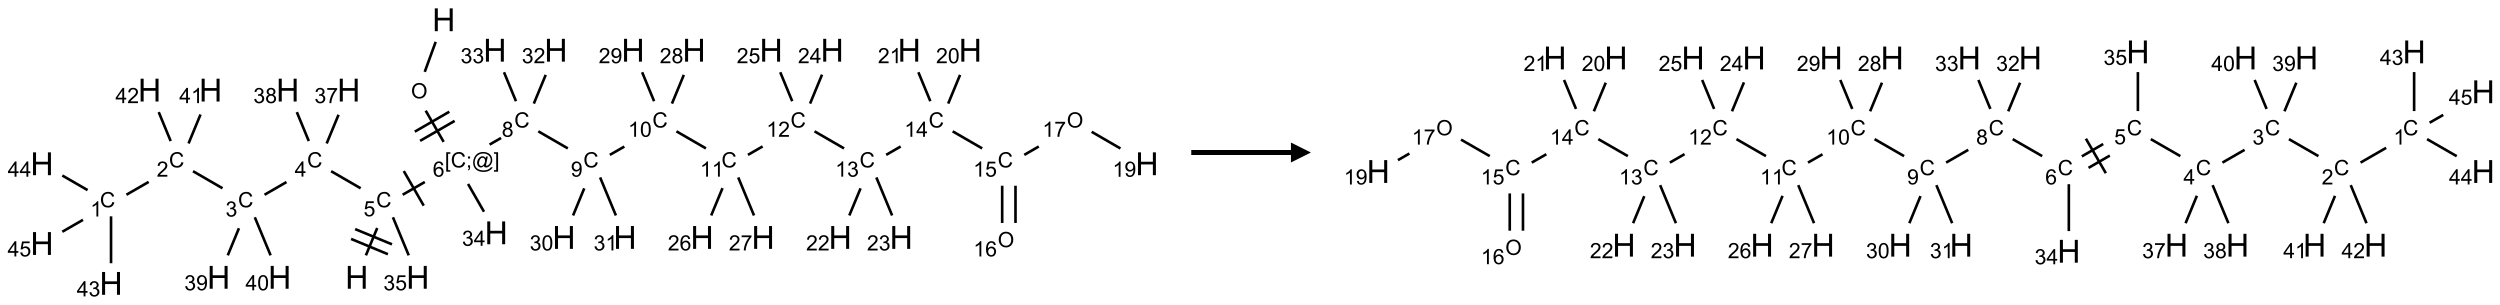 <?xml version="1.0" encoding="UTF-8"?>
<svg xmlns="http://www.w3.org/2000/svg" xmlns:xlink="http://www.w3.org/1999/xlink" width="1254" height="153" viewBox="0 0 1254 153">
<defs>
<g>
<g id="glyph-0-0">
<path d="M 2 0 L 2 -10 L 10 -10 L 10 0 Z M 2.25 -0.25 L 9.75 -0.25 L 9.75 -9.75 L 2.25 -9.75 Z M 2.25 -0.25 "/>
</g>
<g id="glyph-0-1">
<path d="M 1.281 0 L 1.281 -11.453 L 2.797 -11.453 L 2.797 -6.75 L 8.75 -6.75 L 8.75 -11.453 L 10.266 -11.453 L 10.266 0 L 8.75 0 L 8.75 -5.398 L 2.797 -5.398 L 2.797 0 Z M 1.281 0 "/>
</g>
<g id="glyph-1-0">
<path d="M 1.332 0 L 1.332 -6.668 L 6.668 -6.668 L 6.668 0 Z M 1.5 -0.168 L 6.5 -0.168 L 6.5 -6.5 L 1.5 -6.5 Z M 1.5 -0.168 "/>
</g>
<g id="glyph-1-1">
<path d="M 0.516 -3.719 C 0.516 -4.984 0.855 -5.977 1.535 -6.695 C 2.215 -7.414 3.094 -7.77 4.172 -7.77 C 4.875 -7.77 5.512 -7.602 6.078 -7.266 C 6.645 -6.93 7.074 -6.461 7.371 -5.855 C 7.668 -5.254 7.816 -4.57 7.816 -3.809 C 7.816 -3.035 7.66 -2.34 7.348 -1.73 C 7.035 -1.117 6.594 -0.656 6.02 -0.34 C 5.449 -0.027 4.828 0.129 4.168 0.129 C 3.449 0.129 2.805 -0.043 2.238 -0.391 C 1.672 -0.738 1.246 -1.211 0.953 -1.812 C 0.66 -2.414 0.516 -3.047 0.516 -3.719 Z M 1.559 -3.703 C 1.559 -2.781 1.805 -2.059 2.301 -1.527 C 2.793 -1 3.414 -0.734 4.16 -0.734 C 4.922 -0.734 5.547 -1 6.039 -1.535 C 6.531 -2.07 6.777 -2.828 6.777 -3.812 C 6.777 -4.434 6.672 -4.977 6.461 -5.441 C 6.25 -5.902 5.945 -6.262 5.539 -6.52 C 5.133 -6.773 4.68 -6.902 4.176 -6.902 C 3.461 -6.902 2.848 -6.656 2.332 -6.164 C 1.816 -5.672 1.559 -4.852 1.559 -3.703 Z M 1.559 -3.703 "/>
</g>
<g id="glyph-1-2">
<path d="M 0.723 2.121 L 0.723 -7.637 L 2.793 -7.637 L 2.793 -6.859 L 1.66 -6.859 L 1.66 1.344 L 2.793 1.344 L 2.793 2.121 Z M 0.723 2.121 "/>
</g>
<g id="glyph-1-3">
<path d="M 6.27 -2.676 L 7.281 -2.422 C 7.07 -1.594 6.688 -0.961 6.137 -0.523 C 5.586 -0.086 4.914 0.129 4.121 0.129 C 3.297 0.129 2.629 -0.039 2.113 -0.371 C 1.598 -0.707 1.203 -1.191 0.934 -1.828 C 0.664 -2.465 0.531 -3.145 0.531 -3.875 C 0.531 -4.672 0.684 -5.363 0.988 -5.957 C 1.293 -6.547 1.723 -6.996 2.285 -7.305 C 2.844 -7.613 3.461 -7.766 4.137 -7.766 C 4.898 -7.766 5.543 -7.57 6.062 -7.184 C 6.582 -6.793 6.945 -6.246 7.152 -5.543 L 6.156 -5.309 C 5.98 -5.863 5.723 -6.266 5.387 -6.52 C 5.051 -6.773 4.625 -6.902 4.113 -6.902 C 3.527 -6.902 3.039 -6.762 2.645 -6.48 C 2.25 -6.199 1.973 -5.82 1.812 -5.348 C 1.652 -4.871 1.574 -4.383 1.574 -3.879 C 1.574 -3.23 1.668 -2.664 1.855 -2.18 C 2.047 -1.695 2.34 -1.332 2.738 -1.094 C 3.137 -0.855 3.57 -0.734 4.035 -0.734 C 4.602 -0.734 5.082 -0.898 5.473 -1.223 C 5.867 -1.551 6.133 -2.035 6.27 -2.676 Z M 6.27 -2.676 "/>
</g>
<g id="glyph-1-4">
<path d="M 0.949 -4.465 L 0.949 -5.531 L 2.016 -5.531 L 2.016 -4.465 Z M 0.949 0 L 0.949 -1.066 L 2.016 -1.066 L 2.016 0 C 2.016 0.391 1.945 0.711 1.809 0.949 C 1.668 1.191 1.449 1.379 1.145 1.512 L 0.887 1.109 C 1.082 1.023 1.23 0.895 1.324 0.727 C 1.418 0.559 1.469 0.316 1.48 0 Z M 0.949 0 "/>
</g>
<g id="glyph-1-5">
<path d="M 6.047 -0.848 C 5.82 -0.59 5.57 -0.379 5.289 -0.223 C 5.008 -0.062 4.73 0.016 4.449 0.016 C 4.141 0.016 3.84 -0.074 3.547 -0.254 C 3.254 -0.434 3.02 -0.715 2.836 -1.09 C 2.652 -1.465 2.562 -1.875 2.562 -2.324 C 2.562 -2.875 2.703 -3.43 2.988 -3.98 C 3.27 -4.535 3.621 -4.953 4.043 -5.23 C 4.461 -5.508 4.871 -5.645 5.266 -5.645 C 5.566 -5.645 5.855 -5.566 6.129 -5.41 C 6.402 -5.25 6.641 -5.012 6.84 -4.688 L 7.016 -5.496 L 7.949 -5.496 L 7.199 -2 C 7.094 -1.516 7.043 -1.246 7.043 -1.191 C 7.043 -1.098 7.078 -1.02 7.148 -0.949 C 7.219 -0.883 7.305 -0.848 7.406 -0.848 C 7.59 -0.848 7.832 -0.953 8.129 -1.168 C 8.527 -1.445 8.84 -1.816 9.07 -2.285 C 9.301 -2.75 9.418 -3.234 9.418 -3.73 C 9.418 -4.309 9.27 -4.852 8.973 -5.355 C 8.676 -5.859 8.23 -6.262 7.645 -6.562 C 7.055 -6.863 6.406 -7.016 5.691 -7.016 C 4.879 -7.016 4.137 -6.824 3.465 -6.445 C 2.793 -6.066 2.273 -5.52 1.902 -4.809 C 1.535 -4.098 1.348 -3.34 1.348 -2.527 C 1.348 -1.676 1.535 -0.941 1.902 -0.328 C 2.273 0.285 2.809 0.742 3.508 1.035 C 4.207 1.328 4.984 1.473 5.832 1.473 C 6.742 1.473 7.504 1.32 8.121 1.016 C 8.734 0.711 9.195 0.34 9.5 -0.098 L 10.441 -0.098 C 10.266 0.266 9.961 0.637 9.531 1.016 C 9.102 1.395 8.59 1.695 7.996 1.914 C 7.402 2.133 6.688 2.246 5.848 2.246 C 5.078 2.246 4.367 2.145 3.715 1.949 C 3.066 1.75 2.512 1.453 2.051 1.055 C 1.594 0.656 1.25 0.199 1.016 -0.316 C 0.723 -0.973 0.578 -1.684 0.578 -2.441 C 0.578 -3.289 0.75 -4.098 1.098 -4.863 C 1.523 -5.805 2.125 -6.527 2.902 -7.027 C 3.684 -7.527 4.629 -7.777 5.738 -7.777 C 6.602 -7.777 7.375 -7.602 8.059 -7.246 C 8.746 -6.895 9.285 -6.371 9.684 -5.672 C 10.02 -5.07 10.188 -4.418 10.188 -3.715 C 10.188 -2.707 9.832 -1.812 9.125 -1.031 C 8.492 -0.328 7.801 0.02 7.051 0.02 C 6.812 0.02 6.617 -0.016 6.473 -0.09 C 6.324 -0.16 6.215 -0.266 6.145 -0.402 C 6.102 -0.488 6.066 -0.637 6.047 -0.848 Z M 3.527 -2.262 C 3.527 -1.785 3.641 -1.414 3.863 -1.152 C 4.09 -0.887 4.348 -0.754 4.641 -0.754 C 4.836 -0.754 5.039 -0.812 5.254 -0.93 C 5.469 -1.047 5.676 -1.219 5.871 -1.449 C 6.066 -1.676 6.23 -1.969 6.355 -2.32 C 6.48 -2.672 6.543 -3.027 6.543 -3.379 C 6.543 -3.852 6.426 -4.219 6.191 -4.48 C 5.957 -4.738 5.672 -4.871 5.332 -4.871 C 5.109 -4.871 4.902 -4.812 4.707 -4.699 C 4.512 -4.586 4.32 -4.406 4.137 -4.156 C 3.953 -3.906 3.805 -3.602 3.691 -3.246 C 3.582 -2.887 3.527 -2.559 3.527 -2.262 Z M 3.527 -2.262 "/>
</g>
<g id="glyph-1-6">
<path d="M 2.27 2.121 L 0.203 2.121 L 0.203 1.344 L 1.332 1.344 L 1.332 -6.859 L 0.203 -6.859 L 0.203 -7.637 L 2.27 -7.637 Z M 2.27 2.121 "/>
</g>
<g id="glyph-1-7">
<path d="M 5.309 -5.766 L 4.375 -5.691 C 4.293 -6.059 4.172 -6.328 4.02 -6.496 C 3.766 -6.762 3.453 -6.895 3.082 -6.895 C 2.785 -6.895 2.523 -6.812 2.297 -6.645 C 2 -6.43 1.77 -6.117 1.598 -5.703 C 1.43 -5.289 1.34 -4.703 1.332 -3.938 C 1.559 -4.281 1.836 -4.535 2.16 -4.703 C 2.488 -4.871 2.828 -4.953 3.188 -4.953 C 3.812 -4.953 4.344 -4.723 4.785 -4.262 C 5.223 -3.801 5.441 -3.207 5.441 -2.48 C 5.441 -2 5.34 -1.555 5.133 -1.145 C 4.926 -0.73 4.641 -0.418 4.281 -0.199 C 3.922 0.02 3.512 0.129 3.051 0.129 C 2.27 0.129 1.633 -0.156 1.141 -0.73 C 0.648 -1.305 0.402 -2.254 0.402 -3.574 C 0.402 -5.051 0.672 -6.121 1.219 -6.793 C 1.695 -7.375 2.336 -7.668 3.141 -7.668 C 3.742 -7.668 4.234 -7.5 4.617 -7.16 C 5 -6.824 5.23 -6.359 5.309 -5.766 Z M 1.48 -2.473 C 1.48 -2.152 1.547 -1.844 1.684 -1.547 C 1.82 -1.25 2.016 -1.027 2.262 -0.871 C 2.508 -0.719 2.766 -0.641 3.035 -0.641 C 3.434 -0.641 3.773 -0.801 4.059 -1.121 C 4.344 -1.441 4.484 -1.875 4.484 -2.422 C 4.484 -2.949 4.344 -3.367 4.062 -3.668 C 3.781 -3.973 3.426 -4.125 3 -4.125 C 2.578 -4.125 2.219 -3.973 1.922 -3.668 C 1.625 -3.363 1.48 -2.969 1.48 -2.473 Z M 1.48 -2.473 "/>
</g>
<g id="glyph-1-8">
<path d="M 0.441 -2 L 1.426 -2.082 C 1.5 -1.605 1.668 -1.242 1.934 -1.004 C 2.199 -0.762 2.52 -0.641 2.895 -0.641 C 3.348 -0.641 3.73 -0.812 4.043 -1.152 C 4.355 -1.492 4.512 -1.941 4.512 -2.504 C 4.512 -3.039 4.359 -3.461 4.059 -3.77 C 3.758 -4.078 3.367 -4.234 2.879 -4.234 C 2.578 -4.234 2.305 -4.164 2.062 -4.027 C 1.82 -3.891 1.629 -3.715 1.488 -3.496 L 0.609 -3.609 L 1.348 -7.531 L 5.145 -7.531 L 5.145 -6.637 L 2.098 -6.637 L 1.688 -4.582 C 2.145 -4.902 2.625 -5.062 3.129 -5.062 C 3.797 -5.062 4.359 -4.832 4.816 -4.371 C 5.277 -3.91 5.504 -3.312 5.504 -2.59 C 5.504 -1.898 5.305 -1.301 4.902 -0.797 C 4.41 -0.18 3.742 0.129 2.895 0.129 C 2.199 0.129 1.633 -0.062 1.195 -0.453 C 0.758 -0.844 0.504 -1.359 0.441 -2 Z M 0.441 -2 "/>
</g>
<g id="glyph-1-9">
<path d="M 3.449 0 L 3.449 -1.828 L 0.137 -1.828 L 0.137 -2.688 L 3.621 -7.637 L 4.387 -7.637 L 4.387 -2.688 L 5.418 -2.688 L 5.418 -1.828 L 4.387 -1.828 L 4.387 0 Z M 3.449 -2.688 L 3.449 -6.129 L 1.059 -2.688 Z M 3.449 -2.688 "/>
</g>
<g id="glyph-1-10">
<path d="M 0.449 -2.016 L 1.387 -2.141 C 1.492 -1.609 1.676 -1.227 1.934 -0.992 C 2.191 -0.758 2.508 -0.641 2.879 -0.641 C 3.32 -0.641 3.695 -0.793 3.996 -1.098 C 4.301 -1.402 4.453 -1.781 4.453 -2.234 C 4.453 -2.664 4.312 -3.02 4.031 -3.301 C 3.75 -3.578 3.391 -3.719 2.957 -3.719 C 2.781 -3.719 2.562 -3.684 2.297 -3.613 L 2.402 -4.438 C 2.465 -4.43 2.516 -4.426 2.551 -4.426 C 2.949 -4.426 3.312 -4.531 3.629 -4.738 C 3.949 -4.949 4.109 -5.27 4.109 -5.703 C 4.109 -6.047 3.992 -6.332 3.762 -6.559 C 3.527 -6.785 3.227 -6.895 2.859 -6.895 C 2.496 -6.895 2.191 -6.781 1.949 -6.551 C 1.707 -6.324 1.547 -5.98 1.48 -5.52 L 0.543 -5.688 C 0.656 -6.316 0.918 -6.805 1.324 -7.148 C 1.73 -7.492 2.234 -7.668 2.84 -7.668 C 3.254 -7.668 3.641 -7.578 3.988 -7.398 C 4.34 -7.219 4.609 -6.977 4.793 -6.668 C 4.98 -6.359 5.074 -6.031 5.074 -5.684 C 5.074 -5.352 4.984 -5.051 4.809 -4.781 C 4.629 -4.512 4.367 -4.297 4.02 -4.137 C 4.473 -4.031 4.824 -3.816 5.074 -3.488 C 5.324 -3.16 5.449 -2.75 5.449 -2.254 C 5.449 -1.59 5.203 -1.023 4.719 -0.559 C 4.234 -0.098 3.617 0.137 2.875 0.137 C 2.203 0.137 1.648 -0.062 1.207 -0.465 C 0.762 -0.863 0.512 -1.379 0.449 -2.016 Z M 0.449 -2.016 "/>
</g>
<g id="glyph-1-11">
<path d="M 5.371 -0.902 L 5.371 0 L 0.324 0 C 0.316 -0.227 0.352 -0.441 0.434 -0.652 C 0.562 -0.996 0.766 -1.332 1.051 -1.668 C 1.332 -2 1.742 -2.387 2.277 -2.824 C 3.105 -3.504 3.668 -4.043 3.957 -4.441 C 4.25 -4.84 4.395 -5.215 4.395 -5.566 C 4.395 -5.938 4.262 -6.254 3.996 -6.508 C 3.73 -6.762 3.387 -6.891 2.957 -6.891 C 2.508 -6.891 2.145 -6.754 1.875 -6.484 C 1.605 -6.215 1.469 -5.84 1.465 -5.359 L 0.5 -5.457 C 0.566 -6.176 0.812 -6.727 1.246 -7.102 C 1.676 -7.477 2.254 -7.668 2.98 -7.668 C 3.711 -7.668 4.293 -7.465 4.719 -7.059 C 5.145 -6.652 5.359 -6.148 5.359 -5.547 C 5.359 -5.242 5.297 -4.941 5.172 -4.645 C 5.047 -4.352 4.84 -4.039 4.551 -3.715 C 4.262 -3.387 3.777 -2.938 3.105 -2.371 C 2.543 -1.898 2.18 -1.578 2.02 -1.41 C 1.859 -1.242 1.73 -1.07 1.625 -0.902 Z M 5.371 -0.902 "/>
</g>
<g id="glyph-1-12">
<path d="M 3.973 0 L 3.035 0 L 3.035 -5.973 C 2.809 -5.758 2.516 -5.543 2.148 -5.328 C 1.781 -5.113 1.453 -4.953 1.16 -4.844 L 1.16 -5.75 C 1.684 -5.996 2.145 -6.297 2.535 -6.645 C 2.93 -6.996 3.207 -7.336 3.371 -7.668 L 3.973 -7.668 Z M 3.973 0 "/>
</g>
<g id="glyph-1-13">
<path d="M 0.582 -1.766 L 1.484 -1.848 C 1.562 -1.426 1.707 -1.117 1.922 -0.926 C 2.137 -0.734 2.414 -0.641 2.75 -0.641 C 3.039 -0.641 3.289 -0.707 3.508 -0.84 C 3.727 -0.973 3.902 -1.148 4.043 -1.367 C 4.18 -1.586 4.297 -1.887 4.391 -2.262 C 4.484 -2.637 4.531 -3.016 4.531 -3.406 C 4.531 -3.449 4.531 -3.512 4.527 -3.594 C 4.34 -3.297 4.082 -3.055 3.758 -2.867 C 3.434 -2.68 3.082 -2.59 2.703 -2.59 C 2.07 -2.59 1.535 -2.816 1.098 -3.277 C 0.66 -3.734 0.441 -4.34 0.441 -5.09 C 0.441 -5.863 0.672 -6.484 1.129 -6.957 C 1.586 -7.43 2.156 -7.668 2.844 -7.668 C 3.34 -7.668 3.793 -7.531 4.207 -7.266 C 4.617 -7 4.93 -6.617 5.145 -6.121 C 5.355 -5.629 5.465 -4.91 5.465 -3.973 C 5.465 -2.996 5.359 -2.223 5.145 -1.645 C 4.934 -1.066 4.617 -0.625 4.199 -0.324 C 3.781 -0.02 3.293 0.129 2.73 0.129 C 2.133 0.129 1.645 -0.035 1.266 -0.367 C 0.887 -0.699 0.66 -1.164 0.582 -1.766 Z M 4.422 -5.137 C 4.422 -5.676 4.277 -6.102 3.992 -6.418 C 3.707 -6.734 3.359 -6.891 2.957 -6.891 C 2.543 -6.891 2.18 -6.719 1.871 -6.379 C 1.562 -6.039 1.406 -5.598 1.406 -5.059 C 1.406 -4.57 1.555 -4.176 1.848 -3.871 C 2.141 -3.566 2.5 -3.418 2.934 -3.418 C 3.367 -3.418 3.723 -3.57 4.004 -3.871 C 4.281 -4.176 4.422 -4.598 4.422 -5.137 Z M 4.422 -5.137 "/>
</g>
<g id="glyph-1-14">
<path d="M 0.441 -3.766 C 0.441 -4.668 0.535 -5.395 0.723 -5.945 C 0.906 -6.496 1.184 -6.922 1.551 -7.219 C 1.918 -7.516 2.375 -7.668 2.934 -7.668 C 3.344 -7.668 3.703 -7.586 4.012 -7.418 C 4.32 -7.254 4.574 -7.016 4.777 -6.707 C 4.977 -6.395 5.137 -6.016 5.25 -5.57 C 5.363 -5.125 5.422 -4.523 5.422 -3.766 C 5.422 -2.871 5.328 -2.148 5.145 -1.598 C 4.961 -1.047 4.688 -0.621 4.32 -0.32 C 3.953 -0.02 3.492 0.129 2.934 0.129 C 2.195 0.129 1.617 -0.133 1.199 -0.66 C 0.695 -1.297 0.441 -2.332 0.441 -3.766 Z M 1.406 -3.766 C 1.406 -2.512 1.555 -1.68 1.848 -1.262 C 2.141 -0.848 2.5 -0.641 2.934 -0.641 C 3.363 -0.641 3.727 -0.848 4.02 -1.266 C 4.312 -1.684 4.457 -2.516 4.457 -3.766 C 4.457 -5.023 4.312 -5.859 4.02 -6.27 C 3.727 -6.684 3.359 -6.891 2.922 -6.891 C 2.492 -6.891 2.148 -6.707 1.891 -6.344 C 1.566 -5.879 1.406 -5.02 1.406 -3.766 Z M 1.406 -3.766 "/>
</g>
<g id="glyph-1-15">
<path d="M 0.504 -6.637 L 0.504 -7.535 L 5.449 -7.535 L 5.449 -6.809 C 4.961 -6.289 4.48 -5.602 4.004 -4.746 C 3.527 -3.887 3.156 -3.004 2.895 -2.098 C 2.707 -1.461 2.59 -0.762 2.535 0 L 1.574 0 C 1.582 -0.602 1.703 -1.328 1.926 -2.176 C 2.152 -3.027 2.477 -3.848 2.898 -4.637 C 3.32 -5.426 3.77 -6.094 4.246 -6.637 Z M 0.504 -6.637 "/>
</g>
<g id="glyph-1-16">
<path d="M 1.887 -4.141 C 1.496 -4.281 1.207 -4.484 1.02 -4.75 C 0.832 -5.016 0.738 -5.328 0.738 -5.699 C 0.738 -6.254 0.938 -6.719 1.34 -7.098 C 1.738 -7.477 2.27 -7.668 2.934 -7.668 C 3.598 -7.668 4.137 -7.473 4.543 -7.086 C 4.949 -6.699 5.152 -6.227 5.152 -5.672 C 5.152 -5.316 5.059 -5.008 4.871 -4.746 C 4.688 -4.484 4.406 -4.281 4.027 -4.141 C 4.496 -3.988 4.852 -3.742 5.098 -3.402 C 5.34 -3.062 5.465 -2.656 5.465 -2.184 C 5.465 -1.531 5.234 -0.98 4.77 -0.535 C 4.309 -0.09 3.703 0.129 2.949 0.129 C 2.195 0.129 1.586 -0.094 1.125 -0.539 C 0.664 -0.984 0.434 -1.543 0.434 -2.207 C 0.434 -2.703 0.559 -3.121 0.809 -3.457 C 1.062 -3.793 1.422 -4.02 1.887 -4.141 Z M 1.699 -5.73 C 1.699 -5.367 1.812 -5.074 2.047 -4.844 C 2.281 -4.613 2.582 -4.5 2.953 -4.5 C 3.312 -4.5 3.609 -4.613 3.84 -4.84 C 4.07 -5.066 4.188 -5.348 4.188 -5.676 C 4.188 -6.02 4.07 -6.309 3.832 -6.543 C 3.594 -6.777 3.297 -6.895 2.941 -6.895 C 2.586 -6.895 2.289 -6.781 2.051 -6.551 C 1.816 -6.324 1.699 -6.047 1.699 -5.73 Z M 1.395 -2.203 C 1.395 -1.938 1.461 -1.676 1.586 -1.426 C 1.711 -1.176 1.902 -0.984 2.152 -0.848 C 2.402 -0.711 2.672 -0.641 2.957 -0.641 C 3.406 -0.641 3.777 -0.785 4.066 -1.074 C 4.359 -1.363 4.504 -1.727 4.504 -2.172 C 4.504 -2.625 4.355 -2.996 4.055 -3.293 C 3.754 -3.586 3.379 -3.734 2.926 -3.734 C 2.484 -3.734 2.121 -3.59 1.832 -3.297 C 1.543 -3.004 1.395 -2.641 1.395 -2.203 Z M 1.395 -2.203 "/>
</g>
</g>
</defs>
<path fill="none" stroke-width="0.033" stroke-linecap="butt" stroke-linejoin="miter" stroke="rgb(0%, 0%, 0%)" stroke-opacity="1" stroke-miterlimit="10" d="M 4.937 0.277 L 4.8 0.653 " transform="matrix(40, 0, 0, 40, 21.053, 9.92)"/>
<path fill="none" stroke-width="0.033" stroke-linecap="butt" stroke-linejoin="miter" stroke="rgb(0%, 0%, 0%)" stroke-opacity="1" stroke-miterlimit="10" d="M 4.812 1.14 L 5.037 1.531 " transform="matrix(40, 0, 0, 40, 21.053, 9.92)"/>
<path fill="none" stroke-width="0.033" stroke-linecap="butt" stroke-linejoin="miter" stroke="rgb(0%, 0%, 0%)" stroke-opacity="1" stroke-miterlimit="10" d="M 4.742 1.518 L 5.175 1.268 " transform="matrix(40, 0, 0, 40, 21.053, 9.92)"/>
<path fill="none" stroke-width="0.033" stroke-linecap="butt" stroke-linejoin="miter" stroke="rgb(0%, 0%, 0%)" stroke-opacity="1" stroke-miterlimit="10" d="M 4.675 1.403 L 5.108 1.153 " transform="matrix(40, 0, 0, 40, 21.053, 9.92)"/>
<path fill="none" stroke-width="0.033" stroke-linecap="butt" stroke-linejoin="miter" stroke="rgb(0%, 0%, 0%)" stroke-opacity="1" stroke-miterlimit="10" d="M 4.801 2.034 L 4.523 2.194 " transform="matrix(40, 0, 0, 40, 21.053, 9.92)"/>
<path fill="none" stroke-width="0.033" stroke-linecap="butt" stroke-linejoin="miter" stroke="rgb(0%, 0%, 0%)" stroke-opacity="1" stroke-miterlimit="10" d="M 4.537 1.897 L 4.787 2.331 " transform="matrix(40, 0, 0, 40, 21.053, 9.92)"/>
<path fill="none" stroke-width="0.033" stroke-linecap="butt" stroke-linejoin="miter" stroke="rgb(0%, 0%, 0%)" stroke-opacity="1" stroke-miterlimit="10" d="M 4.204 2.611 L 4.062 2.954 " transform="matrix(40, 0, 0, 40, 21.053, 9.92)"/>
<path fill="none" stroke-width="0.033" stroke-linecap="butt" stroke-linejoin="miter" stroke="rgb(0%, 0%, 0%)" stroke-opacity="1" stroke-miterlimit="10" d="M 3.876 2.748 L 4.338 2.94 " transform="matrix(40, 0, 0, 40, 21.053, 9.92)"/>
<path fill="none" stroke-width="0.033" stroke-linecap="butt" stroke-linejoin="miter" stroke="rgb(0%, 0%, 0%)" stroke-opacity="1" stroke-miterlimit="10" d="M 3.927 2.625 L 4.389 2.816 " transform="matrix(40, 0, 0, 40, 21.053, 9.92)"/>
<path fill="none" stroke-width="0.033" stroke-linecap="butt" stroke-linejoin="miter" stroke="rgb(0%, 0%, 0%)" stroke-opacity="1" stroke-miterlimit="10" d="M 3.996 2.113 L 3.626 1.899 " transform="matrix(40, 0, 0, 40, 21.053, 9.92)"/>
<path fill="none" stroke-width="0.033" stroke-linecap="butt" stroke-linejoin="miter" stroke="rgb(0%, 0%, 0%)" stroke-opacity="1" stroke-miterlimit="10" d="M 3.066 2.035 L 2.791 2.194 " transform="matrix(40, 0, 0, 40, 21.053, 9.92)"/>
<path fill="none" stroke-width="0.033" stroke-linecap="butt" stroke-linejoin="miter" stroke="rgb(0%, 0%, 0%)" stroke-opacity="1" stroke-miterlimit="10" d="M 2.264 2.113 L 1.894 1.899 " transform="matrix(40, 0, 0, 40, 21.053, 9.92)"/>
<path fill="none" stroke-width="0.033" stroke-linecap="butt" stroke-linejoin="miter" stroke="rgb(0%, 0%, 0%)" stroke-opacity="1" stroke-miterlimit="10" d="M 1.338 2.033 L 1.059 2.194 " transform="matrix(40, 0, 0, 40, 21.053, 9.92)"/>
<path fill="none" stroke-width="0.033" stroke-linecap="butt" stroke-linejoin="miter" stroke="rgb(0%, 0%, 0%)" stroke-opacity="1" stroke-miterlimit="10" d="M 0.866 2.465 L 0.866 3.053 " transform="matrix(40, 0, 0, 40, 21.053, 9.92)"/>
<path fill="none" stroke-width="0.033" stroke-linecap="butt" stroke-linejoin="miter" stroke="rgb(0%, 0%, 0%)" stroke-opacity="1" stroke-miterlimit="10" d="M 0.572 2.136 L 0.255 1.953 " transform="matrix(40, 0, 0, 40, 21.053, 9.92)"/>
<path fill="none" stroke-width="0.033" stroke-linecap="butt" stroke-linejoin="miter" stroke="rgb(0%, 0%, 0%)" stroke-opacity="1" stroke-miterlimit="10" d="M 0.514 2.509 L 0.255 2.658 " transform="matrix(40, 0, 0, 40, 21.053, 9.92)"/>
<path fill="none" stroke-width="0.033" stroke-linecap="butt" stroke-linejoin="miter" stroke="rgb(0%, 0%, 0%)" stroke-opacity="1" stroke-miterlimit="10" d="M 1.838 1.551 L 1.988 1.188 " transform="matrix(40, 0, 0, 40, 21.053, 9.92)"/>
<path fill="none" stroke-width="0.033" stroke-linecap="butt" stroke-linejoin="miter" stroke="rgb(0%, 0%, 0%)" stroke-opacity="1" stroke-miterlimit="10" d="M 1.614 1.521 L 1.464 1.158 " transform="matrix(40, 0, 0, 40, 21.053, 9.92)"/>
<path fill="none" stroke-width="0.033" stroke-linecap="butt" stroke-linejoin="miter" stroke="rgb(0%, 0%, 0%)" stroke-opacity="1" stroke-miterlimit="10" d="M 2.47 2.614 L 2.33 2.954 " transform="matrix(40, 0, 0, 40, 21.053, 9.92)"/>
<path fill="none" stroke-width="0.033" stroke-linecap="butt" stroke-linejoin="miter" stroke="rgb(0%, 0%, 0%)" stroke-opacity="1" stroke-miterlimit="10" d="M 2.669 2.477 L 2.867 2.954 " transform="matrix(40, 0, 0, 40, 21.053, 9.92)"/>
<path fill="none" stroke-width="0.033" stroke-linecap="butt" stroke-linejoin="miter" stroke="rgb(0%, 0%, 0%)" stroke-opacity="1" stroke-miterlimit="10" d="M 3.57 1.551 L 3.719 1.191 " transform="matrix(40, 0, 0, 40, 21.053, 9.92)"/>
<path fill="none" stroke-width="0.033" stroke-linecap="butt" stroke-linejoin="miter" stroke="rgb(0%, 0%, 0%)" stroke-opacity="1" stroke-miterlimit="10" d="M 3.346 1.521 L 3.196 1.158 " transform="matrix(40, 0, 0, 40, 21.053, 9.92)"/>
<path fill="none" stroke-width="0.033" stroke-linecap="butt" stroke-linejoin="miter" stroke="rgb(0%, 0%, 0%)" stroke-opacity="1" stroke-miterlimit="10" d="M 4.401 2.477 L 4.599 2.954 " transform="matrix(40, 0, 0, 40, 21.053, 9.92)"/>
<path fill="none" stroke-width="0.033" stroke-linecap="butt" stroke-linejoin="miter" stroke="rgb(0%, 0%, 0%)" stroke-opacity="1" stroke-miterlimit="10" d="M 5.613 1.565 L 5.757 1.482 " transform="matrix(40, 0, 0, 40, 21.053, 9.92)"/>
<path fill="none" stroke-width="0.033" stroke-linecap="butt" stroke-linejoin="miter" stroke="rgb(0%, 0%, 0%)" stroke-opacity="1" stroke-miterlimit="10" d="M 6.224 1.399 L 6.594 1.613 " transform="matrix(40, 0, 0, 40, 21.053, 9.92)"/>
<path fill="none" stroke-width="0.033" stroke-linecap="butt" stroke-linejoin="miter" stroke="rgb(0%, 0%, 0%)" stroke-opacity="1" stroke-miterlimit="10" d="M 7.121 1.694 L 7.303 1.59 " transform="matrix(40, 0, 0, 40, 21.053, 9.92)"/>
<path fill="none" stroke-width="0.033" stroke-linecap="butt" stroke-linejoin="miter" stroke="rgb(0%, 0%, 0%)" stroke-opacity="1" stroke-miterlimit="10" d="M 7.956 1.399 L 8.326 1.613 " transform="matrix(40, 0, 0, 40, 21.053, 9.92)"/>
<path fill="none" stroke-width="0.033" stroke-linecap="butt" stroke-linejoin="miter" stroke="rgb(0%, 0%, 0%)" stroke-opacity="1" stroke-miterlimit="10" d="M 8.853 1.694 L 9.037 1.588 " transform="matrix(40, 0, 0, 40, 21.053, 9.92)"/>
<path fill="none" stroke-width="0.033" stroke-linecap="butt" stroke-linejoin="miter" stroke="rgb(0%, 0%, 0%)" stroke-opacity="1" stroke-miterlimit="10" d="M 9.688 1.399 L 10.058 1.613 " transform="matrix(40, 0, 0, 40, 21.053, 9.92)"/>
<path fill="none" stroke-width="0.033" stroke-linecap="butt" stroke-linejoin="miter" stroke="rgb(0%, 0%, 0%)" stroke-opacity="1" stroke-miterlimit="10" d="M 10.586 1.694 L 10.768 1.589 " transform="matrix(40, 0, 0, 40, 21.053, 9.92)"/>
<path fill="none" stroke-width="0.033" stroke-linecap="butt" stroke-linejoin="miter" stroke="rgb(0%, 0%, 0%)" stroke-opacity="1" stroke-miterlimit="10" d="M 11.42 1.399 L 11.79 1.613 " transform="matrix(40, 0, 0, 40, 21.053, 9.92)"/>
<path fill="none" stroke-width="0.033" stroke-linecap="butt" stroke-linejoin="miter" stroke="rgb(0%, 0%, 0%)" stroke-opacity="1" stroke-miterlimit="10" d="M 12.041 2.081 L 12.041 2.548 " transform="matrix(40, 0, 0, 40, 21.053, 9.92)"/>
<path fill="none" stroke-width="0.033" stroke-linecap="butt" stroke-linejoin="miter" stroke="rgb(0%, 0%, 0%)" stroke-opacity="1" stroke-miterlimit="10" d="M 12.208 2.081 L 12.208 2.548 " transform="matrix(40, 0, 0, 40, 21.053, 9.92)"/>
<path fill="none" stroke-width="0.033" stroke-linecap="butt" stroke-linejoin="miter" stroke="rgb(0%, 0%, 0%)" stroke-opacity="1" stroke-miterlimit="10" d="M 12.318 1.694 L 12.5 1.589 " transform="matrix(40, 0, 0, 40, 21.053, 9.92)"/>
<path fill="none" stroke-width="0.033" stroke-linecap="butt" stroke-linejoin="miter" stroke="rgb(0%, 0%, 0%)" stroke-opacity="1" stroke-miterlimit="10" d="M 13.163 1.405 L 13.524 1.614 " transform="matrix(40, 0, 0, 40, 21.053, 9.92)"/>
<path fill="none" stroke-width="0.033" stroke-linecap="butt" stroke-linejoin="miter" stroke="rgb(0%, 0%, 0%)" stroke-opacity="1" stroke-miterlimit="10" d="M 11.364 1.051 L 11.513 0.691 " transform="matrix(40, 0, 0, 40, 21.053, 9.92)"/>
<path fill="none" stroke-width="0.033" stroke-linecap="butt" stroke-linejoin="miter" stroke="rgb(0%, 0%, 0%)" stroke-opacity="1" stroke-miterlimit="10" d="M 11.14 1.021 L 10.99 0.658 " transform="matrix(40, 0, 0, 40, 21.053, 9.92)"/>
<path fill="none" stroke-width="0.033" stroke-linecap="butt" stroke-linejoin="miter" stroke="rgb(0%, 0%, 0%)" stroke-opacity="1" stroke-miterlimit="10" d="M 10.265 2.114 L 10.124 2.454 " transform="matrix(40, 0, 0, 40, 21.053, 9.92)"/>
<path fill="none" stroke-width="0.033" stroke-linecap="butt" stroke-linejoin="miter" stroke="rgb(0%, 0%, 0%)" stroke-opacity="1" stroke-miterlimit="10" d="M 10.463 1.977 L 10.661 2.454 " transform="matrix(40, 0, 0, 40, 21.053, 9.92)"/>
<path fill="none" stroke-width="0.033" stroke-linecap="butt" stroke-linejoin="miter" stroke="rgb(0%, 0%, 0%)" stroke-opacity="1" stroke-miterlimit="10" d="M 9.632 1.051 L 9.782 0.688 " transform="matrix(40, 0, 0, 40, 21.053, 9.92)"/>
<path fill="none" stroke-width="0.033" stroke-linecap="butt" stroke-linejoin="miter" stroke="rgb(0%, 0%, 0%)" stroke-opacity="1" stroke-miterlimit="10" d="M 9.408 1.021 L 9.258 0.658 " transform="matrix(40, 0, 0, 40, 21.053, 9.92)"/>
<path fill="none" stroke-width="0.033" stroke-linecap="butt" stroke-linejoin="miter" stroke="rgb(0%, 0%, 0%)" stroke-opacity="1" stroke-miterlimit="10" d="M 8.534 2.111 L 8.392 2.454 " transform="matrix(40, 0, 0, 40, 21.053, 9.92)"/>
<path fill="none" stroke-width="0.033" stroke-linecap="butt" stroke-linejoin="miter" stroke="rgb(0%, 0%, 0%)" stroke-opacity="1" stroke-miterlimit="10" d="M 8.731 1.977 L 8.929 2.454 " transform="matrix(40, 0, 0, 40, 21.053, 9.92)"/>
<path fill="none" stroke-width="0.033" stroke-linecap="butt" stroke-linejoin="miter" stroke="rgb(0%, 0%, 0%)" stroke-opacity="1" stroke-miterlimit="10" d="M 7.9 1.051 L 8.049 0.691 " transform="matrix(40, 0, 0, 40, 21.053, 9.92)"/>
<path fill="none" stroke-width="0.033" stroke-linecap="butt" stroke-linejoin="miter" stroke="rgb(0%, 0%, 0%)" stroke-opacity="1" stroke-miterlimit="10" d="M 7.676 1.021 L 7.526 0.658 " transform="matrix(40, 0, 0, 40, 21.053, 9.92)"/>
<path fill="none" stroke-width="0.033" stroke-linecap="butt" stroke-linejoin="miter" stroke="rgb(0%, 0%, 0%)" stroke-opacity="1" stroke-miterlimit="10" d="M 6.8 2.114 L 6.66 2.454 " transform="matrix(40, 0, 0, 40, 21.053, 9.92)"/>
<path fill="none" stroke-width="0.033" stroke-linecap="butt" stroke-linejoin="miter" stroke="rgb(0%, 0%, 0%)" stroke-opacity="1" stroke-miterlimit="10" d="M 6.999 1.977 L 7.197 2.454 " transform="matrix(40, 0, 0, 40, 21.053, 9.92)"/>
<path fill="none" stroke-width="0.033" stroke-linecap="butt" stroke-linejoin="miter" stroke="rgb(0%, 0%, 0%)" stroke-opacity="1" stroke-miterlimit="10" d="M 6.168 1.051 L 6.317 0.691 " transform="matrix(40, 0, 0, 40, 21.053, 9.92)"/>
<path fill="none" stroke-width="0.033" stroke-linecap="butt" stroke-linejoin="miter" stroke="rgb(0%, 0%, 0%)" stroke-opacity="1" stroke-miterlimit="10" d="M 5.944 1.021 L 5.794 0.658 " transform="matrix(40, 0, 0, 40, 21.053, 9.92)"/>
<path fill="none" stroke-width="0.033" stroke-linecap="butt" stroke-linejoin="miter" stroke="rgb(0%, 0%, 0%)" stroke-opacity="1" stroke-miterlimit="10" d="M 5.343 2.059 L 5.543 2.407 " transform="matrix(40, 0, 0, 40, 21.053, 9.92)"/>
<g fill="rgb(0%, 0%, 0%)" fill-opacity="1">
<use xlink:href="#glyph-0-1" x="216.809" y="15.648"/>
</g>
<g fill="rgb(0%, 0%, 0%)" fill-opacity="1">
<use xlink:href="#glyph-1-1" x="206.145" y="49.355"/>
</g>
<g fill="rgb(0%, 0%, 0%)" fill-opacity="1">
<use xlink:href="#glyph-1-2" x="223.109" y="84"/>
<use xlink:href="#glyph-1-3" x="226.073" y="84"/>
<use xlink:href="#glyph-1-4" x="233.776" y="84"/>
<use xlink:href="#glyph-1-5" x="236.74" y="84"/>
<use xlink:href="#glyph-1-6" x="247.568" y="84"/>
</g>
<g fill="rgb(0%, 0%, 0%)" fill-opacity="1">
<use xlink:href="#glyph-1-7" x="217.059" y="88.629"/>
</g>
<g fill="rgb(0%, 0%, 0%)" fill-opacity="1">
<use xlink:href="#glyph-1-3" x="188.664" y="103.992"/>
</g>
<g fill="rgb(0%, 0%, 0%)" fill-opacity="1">
<use xlink:href="#glyph-1-8" x="182.355" y="108.496"/>
</g>
<g fill="rgb(0%, 0%, 0%)" fill-opacity="1">
<use xlink:href="#glyph-0-1" x="173.18" y="144.832"/>
</g>
<g fill="rgb(0%, 0%, 0%)" fill-opacity="1">
<use xlink:href="#glyph-1-3" x="154.023" y="83.992"/>
</g>
<g fill="rgb(0%, 0%, 0%)" fill-opacity="1">
<use xlink:href="#glyph-1-9" x="147.805" y="88.598"/>
</g>
<g fill="rgb(0%, 0%, 0%)" fill-opacity="1">
<use xlink:href="#glyph-1-3" x="119.383" y="103.992"/>
</g>
<g fill="rgb(0%, 0%, 0%)" fill-opacity="1">
<use xlink:href="#glyph-1-10" x="113.133" y="108.629"/>
</g>
<g fill="rgb(0%, 0%, 0%)" fill-opacity="1">
<use xlink:href="#glyph-1-3" x="84.742" y="83.992"/>
</g>
<g fill="rgb(0%, 0%, 0%)" fill-opacity="1">
<use xlink:href="#glyph-1-11" x="78.57" y="88.629"/>
</g>
<g fill="rgb(0%, 0%, 0%)" fill-opacity="1">
<use xlink:href="#glyph-1-3" x="50.102" y="103.992"/>
</g>
<g fill="rgb(0%, 0%, 0%)" fill-opacity="1">
<use xlink:href="#glyph-1-12" x="45.324" y="108.629"/>
</g>
<g fill="rgb(0%, 0%, 0%)" fill-opacity="1">
<use xlink:href="#glyph-0-1" x="49.922" y="147.875"/>
</g>
<g fill="rgb(0%, 0%, 0%)" fill-opacity="1">
<use xlink:href="#glyph-1-9" x="38.488" y="148.668"/>
<use xlink:href="#glyph-1-10" x="44.421" y="148.668"/>
</g>
<g fill="rgb(0%, 0%, 0%)" fill-opacity="1">
<use xlink:href="#glyph-0-1" x="15.281" y="87.875"/>
</g>
<g fill="rgb(0%, 0%, 0%)" fill-opacity="1">
<use xlink:href="#glyph-1-9" x="3.879" y="88.637"/>
<use xlink:href="#glyph-1-9" x="9.811" y="88.637"/>
</g>
<g fill="rgb(0%, 0%, 0%)" fill-opacity="1">
<use xlink:href="#glyph-0-1" x="15.281" y="127.875"/>
</g>
<g fill="rgb(0%, 0%, 0%)" fill-opacity="1">
<use xlink:href="#glyph-1-9" x="3.789" y="128.637"/>
<use xlink:href="#glyph-1-8" x="9.721" y="128.637"/>
</g>
<g fill="rgb(0%, 0%, 0%)" fill-opacity="1">
<use xlink:href="#glyph-0-1" x="99.871" y="50.922"/>
</g>
<g fill="rgb(0%, 0%, 0%)" fill-opacity="1">
<use xlink:href="#glyph-1-9" x="89.91" y="51.715"/>
<use xlink:href="#glyph-1-12" x="95.842" y="51.715"/>
</g>
<g fill="rgb(0%, 0%, 0%)" fill-opacity="1">
<use xlink:href="#glyph-0-1" x="69.254" y="50.922"/>
</g>
<g fill="rgb(0%, 0%, 0%)" fill-opacity="1">
<use xlink:href="#glyph-1-9" x="57.898" y="51.715"/>
<use xlink:href="#glyph-1-11" x="63.831" y="51.715"/>
</g>
<g fill="rgb(0%, 0%, 0%)" fill-opacity="1">
<use xlink:href="#glyph-0-1" x="103.895" y="144.832"/>
</g>
<g fill="rgb(0%, 0%, 0%)" fill-opacity="1">
<use xlink:href="#glyph-1-10" x="92.445" y="145.625"/>
<use xlink:href="#glyph-1-13" x="98.378" y="145.625"/>
</g>
<g fill="rgb(0%, 0%, 0%)" fill-opacity="1">
<use xlink:href="#glyph-0-1" x="134.512" y="144.832"/>
</g>
<g fill="rgb(0%, 0%, 0%)" fill-opacity="1">
<use xlink:href="#glyph-1-9" x="123.102" y="145.625"/>
<use xlink:href="#glyph-1-14" x="129.034" y="145.625"/>
</g>
<g fill="rgb(0%, 0%, 0%)" fill-opacity="1">
<use xlink:href="#glyph-0-1" x="169.152" y="50.922"/>
</g>
<g fill="rgb(0%, 0%, 0%)" fill-opacity="1">
<use xlink:href="#glyph-1-10" x="157.719" y="51.715"/>
<use xlink:href="#glyph-1-15" x="163.651" y="51.715"/>
</g>
<g fill="rgb(0%, 0%, 0%)" fill-opacity="1">
<use xlink:href="#glyph-0-1" x="138.535" y="50.922"/>
</g>
<g fill="rgb(0%, 0%, 0%)" fill-opacity="1">
<use xlink:href="#glyph-1-10" x="127.086" y="51.715"/>
<use xlink:href="#glyph-1-16" x="133.018" y="51.715"/>
</g>
<g fill="rgb(0%, 0%, 0%)" fill-opacity="1">
<use xlink:href="#glyph-0-1" x="203.793" y="144.832"/>
</g>
<g fill="rgb(0%, 0%, 0%)" fill-opacity="1">
<use xlink:href="#glyph-1-10" x="192.301" y="145.625"/>
<use xlink:href="#glyph-1-8" x="198.233" y="145.625"/>
</g>
<g fill="rgb(0%, 0%, 0%)" fill-opacity="1">
<use xlink:href="#glyph-1-3" x="257.945" y="63.992"/>
</g>
<g fill="rgb(0%, 0%, 0%)" fill-opacity="1">
<use xlink:href="#glyph-1-16" x="251.68" y="68.629"/>
</g>
<g fill="rgb(0%, 0%, 0%)" fill-opacity="1">
<use xlink:href="#glyph-1-3" x="292.59" y="83.992"/>
</g>
<g fill="rgb(0%, 0%, 0%)" fill-opacity="1">
<use xlink:href="#glyph-1-13" x="286.32" y="88.629"/>
</g>
<g fill="rgb(0%, 0%, 0%)" fill-opacity="1">
<use xlink:href="#glyph-1-3" x="327.23" y="63.992"/>
</g>
<g fill="rgb(0%, 0%, 0%)" fill-opacity="1">
<use xlink:href="#glyph-1-12" x="315.07" y="68.629"/>
<use xlink:href="#glyph-1-14" x="321.003" y="68.629"/>
</g>
<g fill="rgb(0%, 0%, 0%)" fill-opacity="1">
<use xlink:href="#glyph-1-3" x="361.871" y="83.992"/>
</g>
<g fill="rgb(0%, 0%, 0%)" fill-opacity="1">
<use xlink:href="#glyph-1-12" x="351.16" y="88.629"/>
<use xlink:href="#glyph-1-12" x="357.092" y="88.629"/>
</g>
<g fill="rgb(0%, 0%, 0%)" fill-opacity="1">
<use xlink:href="#glyph-1-3" x="396.512" y="63.992"/>
</g>
<g fill="rgb(0%, 0%, 0%)" fill-opacity="1">
<use xlink:href="#glyph-1-12" x="384.406" y="68.629"/>
<use xlink:href="#glyph-1-11" x="390.339" y="68.629"/>
</g>
<g fill="rgb(0%, 0%, 0%)" fill-opacity="1">
<use xlink:href="#glyph-1-3" x="431.152" y="83.992"/>
</g>
<g fill="rgb(0%, 0%, 0%)" fill-opacity="1">
<use xlink:href="#glyph-1-12" x="418.969" y="88.629"/>
<use xlink:href="#glyph-1-10" x="424.901" y="88.629"/>
</g>
<g fill="rgb(0%, 0%, 0%)" fill-opacity="1">
<use xlink:href="#glyph-1-3" x="465.793" y="63.992"/>
</g>
<g fill="rgb(0%, 0%, 0%)" fill-opacity="1">
<use xlink:href="#glyph-1-12" x="453.641" y="68.629"/>
<use xlink:href="#glyph-1-9" x="459.573" y="68.629"/>
</g>
<g fill="rgb(0%, 0%, 0%)" fill-opacity="1">
<use xlink:href="#glyph-1-3" x="500.434" y="83.992"/>
</g>
<g fill="rgb(0%, 0%, 0%)" fill-opacity="1">
<use xlink:href="#glyph-1-12" x="488.191" y="88.629"/>
<use xlink:href="#glyph-1-8" x="494.124" y="88.629"/>
</g>
<g fill="rgb(0%, 0%, 0%)" fill-opacity="1">
<use xlink:href="#glyph-1-1" x="500.449" y="123.996"/>
</g>
<g fill="rgb(0%, 0%, 0%)" fill-opacity="1">
<use xlink:href="#glyph-1-12" x="488.254" y="128.629"/>
<use xlink:href="#glyph-1-7" x="494.186" y="128.629"/>
</g>
<g fill="rgb(0%, 0%, 0%)" fill-opacity="1">
<use xlink:href="#glyph-1-1" x="535.09" y="63.996"/>
</g>
<g fill="rgb(0%, 0%, 0%)" fill-opacity="1">
<use xlink:href="#glyph-1-12" x="522.891" y="68.629"/>
<use xlink:href="#glyph-1-15" x="528.823" y="68.629"/>
</g>
<g fill="rgb(0%, 0%, 0%)" fill-opacity="1">
<use xlink:href="#glyph-0-1" x="569.535" y="87.875"/>
</g>
<g fill="rgb(0%, 0%, 0%)" fill-opacity="1">
<use xlink:href="#glyph-1-12" x="558.086" y="88.668"/>
<use xlink:href="#glyph-1-13" x="564.018" y="88.668"/>
</g>
<g fill="rgb(0%, 0%, 0%)" fill-opacity="1">
<use xlink:href="#glyph-0-1" x="480.922" y="30.922"/>
</g>
<g fill="rgb(0%, 0%, 0%)" fill-opacity="1">
<use xlink:href="#glyph-1-11" x="469.516" y="31.715"/>
<use xlink:href="#glyph-1-14" x="475.448" y="31.715"/>
</g>
<g fill="rgb(0%, 0%, 0%)" fill-opacity="1">
<use xlink:href="#glyph-0-1" x="450.305" y="30.922"/>
</g>
<g fill="rgb(0%, 0%, 0%)" fill-opacity="1">
<use xlink:href="#glyph-1-11" x="440.348" y="31.715"/>
<use xlink:href="#glyph-1-12" x="446.28" y="31.715"/>
</g>
<g fill="rgb(0%, 0%, 0%)" fill-opacity="1">
<use xlink:href="#glyph-0-1" x="415.664" y="124.832"/>
</g>
<g fill="rgb(0%, 0%, 0%)" fill-opacity="1">
<use xlink:href="#glyph-1-11" x="404.312" y="125.625"/>
<use xlink:href="#glyph-1-11" x="410.245" y="125.625"/>
</g>
<g fill="rgb(0%, 0%, 0%)" fill-opacity="1">
<use xlink:href="#glyph-0-1" x="446.281" y="124.832"/>
</g>
<g fill="rgb(0%, 0%, 0%)" fill-opacity="1">
<use xlink:href="#glyph-1-11" x="434.848" y="125.625"/>
<use xlink:href="#glyph-1-10" x="440.78" y="125.625"/>
</g>
<g fill="rgb(0%, 0%, 0%)" fill-opacity="1">
<use xlink:href="#glyph-0-1" x="411.641" y="30.922"/>
</g>
<g fill="rgb(0%, 0%, 0%)" fill-opacity="1">
<use xlink:href="#glyph-1-11" x="400.238" y="31.715"/>
<use xlink:href="#glyph-1-9" x="406.171" y="31.715"/>
</g>
<g fill="rgb(0%, 0%, 0%)" fill-opacity="1">
<use xlink:href="#glyph-0-1" x="381.023" y="30.922"/>
</g>
<g fill="rgb(0%, 0%, 0%)" fill-opacity="1">
<use xlink:href="#glyph-1-11" x="369.535" y="31.715"/>
<use xlink:href="#glyph-1-8" x="375.467" y="31.715"/>
</g>
<g fill="rgb(0%, 0%, 0%)" fill-opacity="1">
<use xlink:href="#glyph-0-1" x="346.383" y="124.832"/>
</g>
<g fill="rgb(0%, 0%, 0%)" fill-opacity="1">
<use xlink:href="#glyph-1-11" x="334.957" y="125.625"/>
<use xlink:href="#glyph-1-7" x="340.889" y="125.625"/>
</g>
<g fill="rgb(0%, 0%, 0%)" fill-opacity="1">
<use xlink:href="#glyph-0-1" x="376.996" y="124.832"/>
</g>
<g fill="rgb(0%, 0%, 0%)" fill-opacity="1">
<use xlink:href="#glyph-1-11" x="365.566" y="125.625"/>
<use xlink:href="#glyph-1-15" x="371.499" y="125.625"/>
</g>
<g fill="rgb(0%, 0%, 0%)" fill-opacity="1">
<use xlink:href="#glyph-0-1" x="342.355" y="30.922"/>
</g>
<g fill="rgb(0%, 0%, 0%)" fill-opacity="1">
<use xlink:href="#glyph-1-11" x="330.91" y="31.715"/>
<use xlink:href="#glyph-1-16" x="336.842" y="31.715"/>
</g>
<g fill="rgb(0%, 0%, 0%)" fill-opacity="1">
<use xlink:href="#glyph-0-1" x="311.742" y="30.922"/>
</g>
<g fill="rgb(0%, 0%, 0%)" fill-opacity="1">
<use xlink:href="#glyph-1-11" x="300.293" y="31.715"/>
<use xlink:href="#glyph-1-13" x="306.225" y="31.715"/>
</g>
<g fill="rgb(0%, 0%, 0%)" fill-opacity="1">
<use xlink:href="#glyph-0-1" x="277.102" y="124.832"/>
</g>
<g fill="rgb(0%, 0%, 0%)" fill-opacity="1">
<use xlink:href="#glyph-1-10" x="265.695" y="125.625"/>
<use xlink:href="#glyph-1-14" x="271.628" y="125.625"/>
</g>
<g fill="rgb(0%, 0%, 0%)" fill-opacity="1">
<use xlink:href="#glyph-0-1" x="307.715" y="124.832"/>
</g>
<g fill="rgb(0%, 0%, 0%)" fill-opacity="1">
<use xlink:href="#glyph-1-10" x="297.758" y="125.625"/>
<use xlink:href="#glyph-1-12" x="303.69" y="125.625"/>
</g>
<g fill="rgb(0%, 0%, 0%)" fill-opacity="1">
<use xlink:href="#glyph-0-1" x="273.074" y="30.922"/>
</g>
<g fill="rgb(0%, 0%, 0%)" fill-opacity="1">
<use xlink:href="#glyph-1-10" x="261.719" y="31.715"/>
<use xlink:href="#glyph-1-11" x="267.651" y="31.715"/>
</g>
<g fill="rgb(0%, 0%, 0%)" fill-opacity="1">
<use xlink:href="#glyph-0-1" x="242.461" y="30.922"/>
</g>
<g fill="rgb(0%, 0%, 0%)" fill-opacity="1">
<use xlink:href="#glyph-1-10" x="231.027" y="31.715"/>
<use xlink:href="#glyph-1-10" x="236.96" y="31.715"/>
</g>
<g fill="rgb(0%, 0%, 0%)" fill-opacity="1">
<use xlink:href="#glyph-0-1" x="243.125" y="122.516"/>
</g>
<g fill="rgb(0%, 0%, 0%)" fill-opacity="1">
<use xlink:href="#glyph-1-10" x="231.723" y="123.309"/>
<use xlink:href="#glyph-1-9" x="237.655" y="123.309"/>
</g>
<path fill-rule="nonzero" fill="rgb(0%, 0%, 0%)" fill-opacity="1" d="M 597.535 77.75 L 647.535 77.75 L 647.535 81.5 L 657.535 76.5 L 647.535 71.5 L 647.535 75.25 L 597.535 75.25 "/>
<path fill="none" stroke-width="0.033" stroke-linecap="butt" stroke-linejoin="miter" stroke="rgb(0%, 0%, 0%)" stroke-opacity="1" stroke-miterlimit="10" d="M 12.639 1.203 L 12.318 1.388 " transform="matrix(40, 0, 0, 40, 691.326, 26.035)"/>
<path fill="none" stroke-width="0.033" stroke-linecap="butt" stroke-linejoin="miter" stroke="rgb(0%, 0%, 0%)" stroke-opacity="1" stroke-miterlimit="10" d="M 11.79 1.307 L 11.42 1.094 " transform="matrix(40, 0, 0, 40, 691.326, 26.035)"/>
<path fill="none" stroke-width="0.033" stroke-linecap="butt" stroke-linejoin="miter" stroke="rgb(0%, 0%, 0%)" stroke-opacity="1" stroke-miterlimit="10" d="M 10.864 1.228 L 10.586 1.388 " transform="matrix(40, 0, 0, 40, 691.326, 26.035)"/>
<path fill="none" stroke-width="0.033" stroke-linecap="butt" stroke-linejoin="miter" stroke="rgb(0%, 0%, 0%)" stroke-opacity="1" stroke-miterlimit="10" d="M 10.058 1.307 L 9.688 1.094 " transform="matrix(40, 0, 0, 40, 691.326, 26.035)"/>
<path fill="none" stroke-width="0.033" stroke-linecap="butt" stroke-linejoin="miter" stroke="rgb(0%, 0%, 0%)" stroke-opacity="1" stroke-miterlimit="10" d="M 9.091 1.155 L 8.823 1.31 " transform="matrix(40, 0, 0, 40, 691.326, 26.035)"/>
<path fill="none" stroke-width="0.033" stroke-linecap="butt" stroke-linejoin="miter" stroke="rgb(0%, 0%, 0%)" stroke-opacity="1" stroke-miterlimit="10" d="M 9.174 1.3 L 8.907 1.454 " transform="matrix(40, 0, 0, 40, 691.326, 26.035)"/>
<path fill="none" stroke-width="0.033" stroke-linecap="butt" stroke-linejoin="miter" stroke="rgb(0%, 0%, 0%)" stroke-opacity="1" stroke-miterlimit="10" d="M 8.874 1.088 L 9.124 1.521 " transform="matrix(40, 0, 0, 40, 691.326, 26.035)"/>
<path fill="none" stroke-width="0.033" stroke-linecap="butt" stroke-linejoin="miter" stroke="rgb(0%, 0%, 0%)" stroke-opacity="1" stroke-miterlimit="10" d="M 8.326 1.307 L 7.956 1.094 " transform="matrix(40, 0, 0, 40, 691.326, 26.035)"/>
<path fill="none" stroke-width="0.033" stroke-linecap="butt" stroke-linejoin="miter" stroke="rgb(0%, 0%, 0%)" stroke-opacity="1" stroke-miterlimit="10" d="M 7.399 1.228 L 7.121 1.388 " transform="matrix(40, 0, 0, 40, 691.326, 26.035)"/>
<path fill="none" stroke-width="0.033" stroke-linecap="butt" stroke-linejoin="miter" stroke="rgb(0%, 0%, 0%)" stroke-opacity="1" stroke-miterlimit="10" d="M 6.594 1.307 L 6.224 1.094 " transform="matrix(40, 0, 0, 40, 691.326, 26.035)"/>
<path fill="none" stroke-width="0.033" stroke-linecap="butt" stroke-linejoin="miter" stroke="rgb(0%, 0%, 0%)" stroke-opacity="1" stroke-miterlimit="10" d="M 5.571 1.284 L 5.389 1.388 " transform="matrix(40, 0, 0, 40, 691.326, 26.035)"/>
<path fill="none" stroke-width="0.033" stroke-linecap="butt" stroke-linejoin="miter" stroke="rgb(0%, 0%, 0%)" stroke-opacity="1" stroke-miterlimit="10" d="M 4.862 1.307 L 4.492 1.094 " transform="matrix(40, 0, 0, 40, 691.326, 26.035)"/>
<path fill="none" stroke-width="0.033" stroke-linecap="butt" stroke-linejoin="miter" stroke="rgb(0%, 0%, 0%)" stroke-opacity="1" stroke-miterlimit="10" d="M 3.841 1.282 L 3.657 1.388 " transform="matrix(40, 0, 0, 40, 691.326, 26.035)"/>
<path fill="none" stroke-width="0.033" stroke-linecap="butt" stroke-linejoin="miter" stroke="rgb(0%, 0%, 0%)" stroke-opacity="1" stroke-miterlimit="10" d="M 3.13 1.307 L 2.76 1.094 " transform="matrix(40, 0, 0, 40, 691.326, 26.035)"/>
<path fill="none" stroke-width="0.033" stroke-linecap="butt" stroke-linejoin="miter" stroke="rgb(0%, 0%, 0%)" stroke-opacity="1" stroke-miterlimit="10" d="M 2.108 1.283 L 1.925 1.388 " transform="matrix(40, 0, 0, 40, 691.326, 26.035)"/>
<path fill="none" stroke-width="0.033" stroke-linecap="butt" stroke-linejoin="miter" stroke="rgb(0%, 0%, 0%)" stroke-opacity="1" stroke-miterlimit="10" d="M 1.649 1.775 L 1.649 2.242 " transform="matrix(40, 0, 0, 40, 691.326, 26.035)"/>
<path fill="none" stroke-width="0.033" stroke-linecap="butt" stroke-linejoin="miter" stroke="rgb(0%, 0%, 0%)" stroke-opacity="1" stroke-miterlimit="10" d="M 1.815 1.775 L 1.815 2.242 " transform="matrix(40, 0, 0, 40, 691.326, 26.035)"/>
<path fill="none" stroke-width="0.033" stroke-linecap="butt" stroke-linejoin="miter" stroke="rgb(0%, 0%, 0%)" stroke-opacity="1" stroke-miterlimit="10" d="M 1.398 1.307 L 1.038 1.1 " transform="matrix(40, 0, 0, 40, 691.326, 26.035)"/>
<path fill="none" stroke-width="0.033" stroke-linecap="butt" stroke-linejoin="miter" stroke="rgb(0%, 0%, 0%)" stroke-opacity="1" stroke-miterlimit="10" d="M 0.391 1.274 L 0.247 1.357 " transform="matrix(40, 0, 0, 40, 691.326, 26.035)"/>
<path fill="none" stroke-width="0.033" stroke-linecap="butt" stroke-linejoin="miter" stroke="rgb(0%, 0%, 0%)" stroke-opacity="1" stroke-miterlimit="10" d="M 2.704 0.745 L 2.853 0.386 " transform="matrix(40, 0, 0, 40, 691.326, 26.035)"/>
<path fill="none" stroke-width="0.033" stroke-linecap="butt" stroke-linejoin="miter" stroke="rgb(0%, 0%, 0%)" stroke-opacity="1" stroke-miterlimit="10" d="M 2.48 0.715 L 2.33 0.352 " transform="matrix(40, 0, 0, 40, 691.326, 26.035)"/>
<path fill="none" stroke-width="0.033" stroke-linecap="butt" stroke-linejoin="miter" stroke="rgb(0%, 0%, 0%)" stroke-opacity="1" stroke-miterlimit="10" d="M 3.336 1.809 L 3.196 2.148 " transform="matrix(40, 0, 0, 40, 691.326, 26.035)"/>
<path fill="none" stroke-width="0.033" stroke-linecap="butt" stroke-linejoin="miter" stroke="rgb(0%, 0%, 0%)" stroke-opacity="1" stroke-miterlimit="10" d="M 3.535 1.671 L 3.733 2.148 " transform="matrix(40, 0, 0, 40, 691.326, 26.035)"/>
<path fill="none" stroke-width="0.033" stroke-linecap="butt" stroke-linejoin="miter" stroke="rgb(0%, 0%, 0%)" stroke-opacity="1" stroke-miterlimit="10" d="M 4.436 0.745 L 4.586 0.382 " transform="matrix(40, 0, 0, 40, 691.326, 26.035)"/>
<path fill="none" stroke-width="0.033" stroke-linecap="butt" stroke-linejoin="miter" stroke="rgb(0%, 0%, 0%)" stroke-opacity="1" stroke-miterlimit="10" d="M 4.212 0.715 L 4.062 0.352 " transform="matrix(40, 0, 0, 40, 691.326, 26.035)"/>
<path fill="none" stroke-width="0.033" stroke-linecap="butt" stroke-linejoin="miter" stroke="rgb(0%, 0%, 0%)" stroke-opacity="1" stroke-miterlimit="10" d="M 5.07 1.805 L 4.928 2.148 " transform="matrix(40, 0, 0, 40, 691.326, 26.035)"/>
<path fill="none" stroke-width="0.033" stroke-linecap="butt" stroke-linejoin="miter" stroke="rgb(0%, 0%, 0%)" stroke-opacity="1" stroke-miterlimit="10" d="M 5.267 1.671 L 5.465 2.148 " transform="matrix(40, 0, 0, 40, 691.326, 26.035)"/>
<path fill="none" stroke-width="0.033" stroke-linecap="butt" stroke-linejoin="miter" stroke="rgb(0%, 0%, 0%)" stroke-opacity="1" stroke-miterlimit="10" d="M 6.168 0.745 L 6.317 0.386 " transform="matrix(40, 0, 0, 40, 691.326, 26.035)"/>
<path fill="none" stroke-width="0.033" stroke-linecap="butt" stroke-linejoin="miter" stroke="rgb(0%, 0%, 0%)" stroke-opacity="1" stroke-miterlimit="10" d="M 5.944 0.715 L 5.794 0.352 " transform="matrix(40, 0, 0, 40, 691.326, 26.035)"/>
<path fill="none" stroke-width="0.033" stroke-linecap="butt" stroke-linejoin="miter" stroke="rgb(0%, 0%, 0%)" stroke-opacity="1" stroke-miterlimit="10" d="M 6.8 1.808 L 6.66 2.148 " transform="matrix(40, 0, 0, 40, 691.326, 26.035)"/>
<path fill="none" stroke-width="0.033" stroke-linecap="butt" stroke-linejoin="miter" stroke="rgb(0%, 0%, 0%)" stroke-opacity="1" stroke-miterlimit="10" d="M 6.999 1.671 L 7.197 2.148 " transform="matrix(40, 0, 0, 40, 691.326, 26.035)"/>
<path fill="none" stroke-width="0.033" stroke-linecap="butt" stroke-linejoin="miter" stroke="rgb(0%, 0%, 0%)" stroke-opacity="1" stroke-miterlimit="10" d="M 7.9 0.745 L 8.049 0.386 " transform="matrix(40, 0, 0, 40, 691.326, 26.035)"/>
<path fill="none" stroke-width="0.033" stroke-linecap="butt" stroke-linejoin="miter" stroke="rgb(0%, 0%, 0%)" stroke-opacity="1" stroke-miterlimit="10" d="M 7.676 0.715 L 7.526 0.352 " transform="matrix(40, 0, 0, 40, 691.326, 26.035)"/>
<path fill="none" stroke-width="0.033" stroke-linecap="butt" stroke-linejoin="miter" stroke="rgb(0%, 0%, 0%)" stroke-opacity="1" stroke-miterlimit="10" d="M 8.66 1.659 L 8.66 2.247 " transform="matrix(40, 0, 0, 40, 691.326, 26.035)"/>
<path fill="none" stroke-width="0.033" stroke-linecap="butt" stroke-linejoin="miter" stroke="rgb(0%, 0%, 0%)" stroke-opacity="1" stroke-miterlimit="10" d="M 9.526 0.742 L 9.526 0.253 " transform="matrix(40, 0, 0, 40, 691.326, 26.035)"/>
<path fill="none" stroke-width="0.033" stroke-linecap="butt" stroke-linejoin="miter" stroke="rgb(0%, 0%, 0%)" stroke-opacity="1" stroke-miterlimit="10" d="M 10.266 1.804 L 10.124 2.148 " transform="matrix(40, 0, 0, 40, 691.326, 26.035)"/>
<path fill="none" stroke-width="0.033" stroke-linecap="butt" stroke-linejoin="miter" stroke="rgb(0%, 0%, 0%)" stroke-opacity="1" stroke-miterlimit="10" d="M 10.463 1.671 L 10.661 2.148 " transform="matrix(40, 0, 0, 40, 691.326, 26.035)"/>
<path fill="none" stroke-width="0.033" stroke-linecap="butt" stroke-linejoin="miter" stroke="rgb(0%, 0%, 0%)" stroke-opacity="1" stroke-miterlimit="10" d="M 11.364 0.745 L 11.513 0.386 " transform="matrix(40, 0, 0, 40, 691.326, 26.035)"/>
<path fill="none" stroke-width="0.033" stroke-linecap="butt" stroke-linejoin="miter" stroke="rgb(0%, 0%, 0%)" stroke-opacity="1" stroke-miterlimit="10" d="M 11.14 0.715 L 10.99 0.352 " transform="matrix(40, 0, 0, 40, 691.326, 26.035)"/>
<path fill="none" stroke-width="0.033" stroke-linecap="butt" stroke-linejoin="miter" stroke="rgb(0%, 0%, 0%)" stroke-opacity="1" stroke-miterlimit="10" d="M 11.998 1.805 L 11.856 2.148 " transform="matrix(40, 0, 0, 40, 691.326, 26.035)"/>
<path fill="none" stroke-width="0.033" stroke-linecap="butt" stroke-linejoin="miter" stroke="rgb(0%, 0%, 0%)" stroke-opacity="1" stroke-miterlimit="10" d="M 12.195 1.671 L 12.393 2.148 " transform="matrix(40, 0, 0, 40, 691.326, 26.035)"/>
<path fill="none" stroke-width="0.033" stroke-linecap="butt" stroke-linejoin="miter" stroke="rgb(0%, 0%, 0%)" stroke-opacity="1" stroke-miterlimit="10" d="M 12.99 0.742 L 12.99 0.253 " transform="matrix(40, 0, 0, 40, 691.326, 26.035)"/>
<path fill="none" stroke-width="0.033" stroke-linecap="butt" stroke-linejoin="miter" stroke="rgb(0%, 0%, 0%)" stroke-opacity="1" stroke-miterlimit="10" d="M 13.152 1.094 L 13.524 1.308 " transform="matrix(40, 0, 0, 40, 691.326, 26.035)"/>
<path fill="none" stroke-width="0.033" stroke-linecap="butt" stroke-linejoin="miter" stroke="rgb(0%, 0%, 0%)" stroke-opacity="1" stroke-miterlimit="10" d="M 13.184 0.888 L 13.355 0.79 " transform="matrix(40, 0, 0, 40, 691.326, 26.035)"/>
<g fill="rgb(0%, 0%, 0%)" fill-opacity="1">
<use xlink:href="#glyph-1-3" x="1205.348" y="67.879"/>
</g>
<g fill="rgb(0%, 0%, 0%)" fill-opacity="1">
<use xlink:href="#glyph-1-12" x="1200.57" y="72.516"/>
</g>
<g fill="rgb(0%, 0%, 0%)" fill-opacity="1">
<use xlink:href="#glyph-1-3" x="1170.707" y="87.879"/>
</g>
<g fill="rgb(0%, 0%, 0%)" fill-opacity="1">
<use xlink:href="#glyph-1-11" x="1164.535" y="92.516"/>
</g>
<g fill="rgb(0%, 0%, 0%)" fill-opacity="1">
<use xlink:href="#glyph-1-3" x="1136.066" y="67.879"/>
</g>
<g fill="rgb(0%, 0%, 0%)" fill-opacity="1">
<use xlink:href="#glyph-1-10" x="1129.816" y="72.516"/>
</g>
<g fill="rgb(0%, 0%, 0%)" fill-opacity="1">
<use xlink:href="#glyph-1-3" x="1101.426" y="87.879"/>
</g>
<g fill="rgb(0%, 0%, 0%)" fill-opacity="1">
<use xlink:href="#glyph-1-9" x="1095.207" y="92.484"/>
</g>
<g fill="rgb(0%, 0%, 0%)" fill-opacity="1">
<use xlink:href="#glyph-1-3" x="1066.785" y="67.879"/>
</g>
<g fill="rgb(0%, 0%, 0%)" fill-opacity="1">
<use xlink:href="#glyph-1-8" x="1060.477" y="72.383"/>
</g>
<g fill="rgb(0%, 0%, 0%)" fill-opacity="1">
<use xlink:href="#glyph-1-3" x="1032.145" y="87.879"/>
</g>
<g fill="rgb(0%, 0%, 0%)" fill-opacity="1">
<use xlink:href="#glyph-1-7" x="1025.898" y="92.516"/>
</g>
<g fill="rgb(0%, 0%, 0%)" fill-opacity="1">
<use xlink:href="#glyph-1-3" x="997.504" y="67.879"/>
</g>
<g fill="rgb(0%, 0%, 0%)" fill-opacity="1">
<use xlink:href="#glyph-1-16" x="991.234" y="72.516"/>
</g>
<g fill="rgb(0%, 0%, 0%)" fill-opacity="1">
<use xlink:href="#glyph-1-3" x="962.863" y="87.879"/>
</g>
<g fill="rgb(0%, 0%, 0%)" fill-opacity="1">
<use xlink:href="#glyph-1-13" x="956.594" y="92.516"/>
</g>
<g fill="rgb(0%, 0%, 0%)" fill-opacity="1">
<use xlink:href="#glyph-1-3" x="928.219" y="67.879"/>
</g>
<g fill="rgb(0%, 0%, 0%)" fill-opacity="1">
<use xlink:href="#glyph-1-12" x="916.062" y="72.516"/>
<use xlink:href="#glyph-1-14" x="921.995" y="72.516"/>
</g>
<g fill="rgb(0%, 0%, 0%)" fill-opacity="1">
<use xlink:href="#glyph-1-3" x="893.578" y="87.879"/>
</g>
<g fill="rgb(0%, 0%, 0%)" fill-opacity="1">
<use xlink:href="#glyph-1-12" x="882.867" y="92.516"/>
<use xlink:href="#glyph-1-12" x="888.799" y="92.516"/>
</g>
<g fill="rgb(0%, 0%, 0%)" fill-opacity="1">
<use xlink:href="#glyph-1-3" x="858.938" y="67.879"/>
</g>
<g fill="rgb(0%, 0%, 0%)" fill-opacity="1">
<use xlink:href="#glyph-1-12" x="846.832" y="72.516"/>
<use xlink:href="#glyph-1-11" x="852.764" y="72.516"/>
</g>
<g fill="rgb(0%, 0%, 0%)" fill-opacity="1">
<use xlink:href="#glyph-1-3" x="824.297" y="87.879"/>
</g>
<g fill="rgb(0%, 0%, 0%)" fill-opacity="1">
<use xlink:href="#glyph-1-12" x="812.113" y="92.516"/>
<use xlink:href="#glyph-1-10" x="818.046" y="92.516"/>
</g>
<g fill="rgb(0%, 0%, 0%)" fill-opacity="1">
<use xlink:href="#glyph-1-3" x="789.656" y="67.879"/>
</g>
<g fill="rgb(0%, 0%, 0%)" fill-opacity="1">
<use xlink:href="#glyph-1-12" x="777.504" y="72.516"/>
<use xlink:href="#glyph-1-9" x="783.436" y="72.516"/>
</g>
<g fill="rgb(0%, 0%, 0%)" fill-opacity="1">
<use xlink:href="#glyph-1-3" x="755.016" y="87.879"/>
</g>
<g fill="rgb(0%, 0%, 0%)" fill-opacity="1">
<use xlink:href="#glyph-1-12" x="742.773" y="92.516"/>
<use xlink:href="#glyph-1-8" x="748.706" y="92.516"/>
</g>
<g fill="rgb(0%, 0%, 0%)" fill-opacity="1">
<use xlink:href="#glyph-1-1" x="755.031" y="127.883"/>
</g>
<g fill="rgb(0%, 0%, 0%)" fill-opacity="1">
<use xlink:href="#glyph-1-12" x="742.836" y="132.516"/>
<use xlink:href="#glyph-1-7" x="748.768" y="132.516"/>
</g>
<g fill="rgb(0%, 0%, 0%)" fill-opacity="1">
<use xlink:href="#glyph-1-1" x="720.391" y="67.883"/>
</g>
<g fill="rgb(0%, 0%, 0%)" fill-opacity="1">
<use xlink:href="#glyph-1-12" x="708.191" y="72.516"/>
<use xlink:href="#glyph-1-15" x="714.124" y="72.516"/>
</g>
<g fill="rgb(0%, 0%, 0%)" fill-opacity="1">
<use xlink:href="#glyph-0-1" x="685.555" y="91.762"/>
</g>
<g fill="rgb(0%, 0%, 0%)" fill-opacity="1">
<use xlink:href="#glyph-1-12" x="674.102" y="92.555"/>
<use xlink:href="#glyph-1-13" x="680.034" y="92.555"/>
</g>
<g fill="rgb(0%, 0%, 0%)" fill-opacity="1">
<use xlink:href="#glyph-0-1" x="804.785" y="34.809"/>
</g>
<g fill="rgb(0%, 0%, 0%)" fill-opacity="1">
<use xlink:href="#glyph-1-11" x="793.379" y="35.602"/>
<use xlink:href="#glyph-1-14" x="799.311" y="35.602"/>
</g>
<g fill="rgb(0%, 0%, 0%)" fill-opacity="1">
<use xlink:href="#glyph-0-1" x="774.168" y="34.809"/>
</g>
<g fill="rgb(0%, 0%, 0%)" fill-opacity="1">
<use xlink:href="#glyph-1-11" x="764.211" y="35.602"/>
<use xlink:href="#glyph-1-12" x="770.143" y="35.602"/>
</g>
<g fill="rgb(0%, 0%, 0%)" fill-opacity="1">
<use xlink:href="#glyph-0-1" x="808.809" y="128.719"/>
</g>
<g fill="rgb(0%, 0%, 0%)" fill-opacity="1">
<use xlink:href="#glyph-1-11" x="797.457" y="129.512"/>
<use xlink:href="#glyph-1-11" x="803.389" y="129.512"/>
</g>
<g fill="rgb(0%, 0%, 0%)" fill-opacity="1">
<use xlink:href="#glyph-0-1" x="839.426" y="128.719"/>
</g>
<g fill="rgb(0%, 0%, 0%)" fill-opacity="1">
<use xlink:href="#glyph-1-11" x="827.992" y="129.512"/>
<use xlink:href="#glyph-1-10" x="833.924" y="129.512"/>
</g>
<g fill="rgb(0%, 0%, 0%)" fill-opacity="1">
<use xlink:href="#glyph-0-1" x="874.066" y="34.809"/>
</g>
<g fill="rgb(0%, 0%, 0%)" fill-opacity="1">
<use xlink:href="#glyph-1-11" x="862.664" y="35.602"/>
<use xlink:href="#glyph-1-9" x="868.596" y="35.602"/>
</g>
<g fill="rgb(0%, 0%, 0%)" fill-opacity="1">
<use xlink:href="#glyph-0-1" x="843.453" y="34.809"/>
</g>
<g fill="rgb(0%, 0%, 0%)" fill-opacity="1">
<use xlink:href="#glyph-1-11" x="831.961" y="35.602"/>
<use xlink:href="#glyph-1-8" x="837.893" y="35.602"/>
</g>
<g fill="rgb(0%, 0%, 0%)" fill-opacity="1">
<use xlink:href="#glyph-0-1" x="878.094" y="128.719"/>
</g>
<g fill="rgb(0%, 0%, 0%)" fill-opacity="1">
<use xlink:href="#glyph-1-11" x="866.664" y="129.512"/>
<use xlink:href="#glyph-1-7" x="872.596" y="129.512"/>
</g>
<g fill="rgb(0%, 0%, 0%)" fill-opacity="1">
<use xlink:href="#glyph-0-1" x="908.707" y="128.719"/>
</g>
<g fill="rgb(0%, 0%, 0%)" fill-opacity="1">
<use xlink:href="#glyph-1-11" x="897.273" y="129.512"/>
<use xlink:href="#glyph-1-15" x="903.206" y="129.512"/>
</g>
<g fill="rgb(0%, 0%, 0%)" fill-opacity="1">
<use xlink:href="#glyph-0-1" x="943.348" y="34.809"/>
</g>
<g fill="rgb(0%, 0%, 0%)" fill-opacity="1">
<use xlink:href="#glyph-1-11" x="931.898" y="35.602"/>
<use xlink:href="#glyph-1-16" x="937.831" y="35.602"/>
</g>
<g fill="rgb(0%, 0%, 0%)" fill-opacity="1">
<use xlink:href="#glyph-0-1" x="912.734" y="34.809"/>
</g>
<g fill="rgb(0%, 0%, 0%)" fill-opacity="1">
<use xlink:href="#glyph-1-11" x="901.285" y="35.602"/>
<use xlink:href="#glyph-1-13" x="907.217" y="35.602"/>
</g>
<g fill="rgb(0%, 0%, 0%)" fill-opacity="1">
<use xlink:href="#glyph-0-1" x="947.375" y="128.719"/>
</g>
<g fill="rgb(0%, 0%, 0%)" fill-opacity="1">
<use xlink:href="#glyph-1-10" x="935.969" y="129.512"/>
<use xlink:href="#glyph-1-14" x="941.901" y="129.512"/>
</g>
<g fill="rgb(0%, 0%, 0%)" fill-opacity="1">
<use xlink:href="#glyph-0-1" x="977.988" y="128.719"/>
</g>
<g fill="rgb(0%, 0%, 0%)" fill-opacity="1">
<use xlink:href="#glyph-1-10" x="968.031" y="129.512"/>
<use xlink:href="#glyph-1-12" x="973.964" y="129.512"/>
</g>
<g fill="rgb(0%, 0%, 0%)" fill-opacity="1">
<use xlink:href="#glyph-0-1" x="1012.629" y="34.809"/>
</g>
<g fill="rgb(0%, 0%, 0%)" fill-opacity="1">
<use xlink:href="#glyph-1-10" x="1001.273" y="35.602"/>
<use xlink:href="#glyph-1-11" x="1007.206" y="35.602"/>
</g>
<g fill="rgb(0%, 0%, 0%)" fill-opacity="1">
<use xlink:href="#glyph-0-1" x="982.016" y="34.809"/>
</g>
<g fill="rgb(0%, 0%, 0%)" fill-opacity="1">
<use xlink:href="#glyph-1-10" x="970.582" y="35.602"/>
<use xlink:href="#glyph-1-10" x="976.514" y="35.602"/>
</g>
<g fill="rgb(0%, 0%, 0%)" fill-opacity="1">
<use xlink:href="#glyph-0-1" x="1031.965" y="131.762"/>
</g>
<g fill="rgb(0%, 0%, 0%)" fill-opacity="1">
<use xlink:href="#glyph-1-10" x="1020.562" y="132.555"/>
<use xlink:href="#glyph-1-9" x="1026.495" y="132.555"/>
</g>
<g fill="rgb(0%, 0%, 0%)" fill-opacity="1">
<use xlink:href="#glyph-0-1" x="1066.605" y="31.762"/>
</g>
<g fill="rgb(0%, 0%, 0%)" fill-opacity="1">
<use xlink:href="#glyph-1-10" x="1055.113" y="32.555"/>
<use xlink:href="#glyph-1-8" x="1061.046" y="32.555"/>
</g>
<g fill="rgb(0%, 0%, 0%)" fill-opacity="1">
<use xlink:href="#glyph-0-1" x="1085.938" y="128.719"/>
</g>
<g fill="rgb(0%, 0%, 0%)" fill-opacity="1">
<use xlink:href="#glyph-1-10" x="1074.504" y="129.512"/>
<use xlink:href="#glyph-1-15" x="1080.436" y="129.512"/>
</g>
<g fill="rgb(0%, 0%, 0%)" fill-opacity="1">
<use xlink:href="#glyph-0-1" x="1116.555" y="128.719"/>
</g>
<g fill="rgb(0%, 0%, 0%)" fill-opacity="1">
<use xlink:href="#glyph-1-10" x="1105.105" y="129.512"/>
<use xlink:href="#glyph-1-16" x="1111.038" y="129.512"/>
</g>
<g fill="rgb(0%, 0%, 0%)" fill-opacity="1">
<use xlink:href="#glyph-0-1" x="1151.195" y="34.809"/>
</g>
<g fill="rgb(0%, 0%, 0%)" fill-opacity="1">
<use xlink:href="#glyph-1-10" x="1139.746" y="35.602"/>
<use xlink:href="#glyph-1-13" x="1145.678" y="35.602"/>
</g>
<g fill="rgb(0%, 0%, 0%)" fill-opacity="1">
<use xlink:href="#glyph-0-1" x="1120.578" y="34.809"/>
</g>
<g fill="rgb(0%, 0%, 0%)" fill-opacity="1">
<use xlink:href="#glyph-1-9" x="1109.172" y="35.602"/>
<use xlink:href="#glyph-1-14" x="1115.104" y="35.602"/>
</g>
<g fill="rgb(0%, 0%, 0%)" fill-opacity="1">
<use xlink:href="#glyph-0-1" x="1155.219" y="128.719"/>
</g>
<g fill="rgb(0%, 0%, 0%)" fill-opacity="1">
<use xlink:href="#glyph-1-9" x="1145.262" y="129.512"/>
<use xlink:href="#glyph-1-12" x="1151.194" y="129.512"/>
</g>
<g fill="rgb(0%, 0%, 0%)" fill-opacity="1">
<use xlink:href="#glyph-0-1" x="1185.836" y="128.719"/>
</g>
<g fill="rgb(0%, 0%, 0%)" fill-opacity="1">
<use xlink:href="#glyph-1-9" x="1174.48" y="129.512"/>
<use xlink:href="#glyph-1-11" x="1180.413" y="129.512"/>
</g>
<g fill="rgb(0%, 0%, 0%)" fill-opacity="1">
<use xlink:href="#glyph-0-1" x="1205.168" y="31.762"/>
</g>
<g fill="rgb(0%, 0%, 0%)" fill-opacity="1">
<use xlink:href="#glyph-1-9" x="1193.734" y="32.555"/>
<use xlink:href="#glyph-1-10" x="1199.667" y="32.555"/>
</g>
<g fill="rgb(0%, 0%, 0%)" fill-opacity="1">
<use xlink:href="#glyph-0-1" x="1239.809" y="91.762"/>
</g>
<g fill="rgb(0%, 0%, 0%)" fill-opacity="1">
<use xlink:href="#glyph-1-9" x="1228.406" y="92.523"/>
<use xlink:href="#glyph-1-9" x="1234.339" y="92.523"/>
</g>
<g fill="rgb(0%, 0%, 0%)" fill-opacity="1">
<use xlink:href="#glyph-0-1" x="1239.809" y="51.762"/>
</g>
<g fill="rgb(0%, 0%, 0%)" fill-opacity="1">
<use xlink:href="#glyph-1-9" x="1228.32" y="52.523"/>
<use xlink:href="#glyph-1-8" x="1234.253" y="52.523"/>
</g>
</svg>
